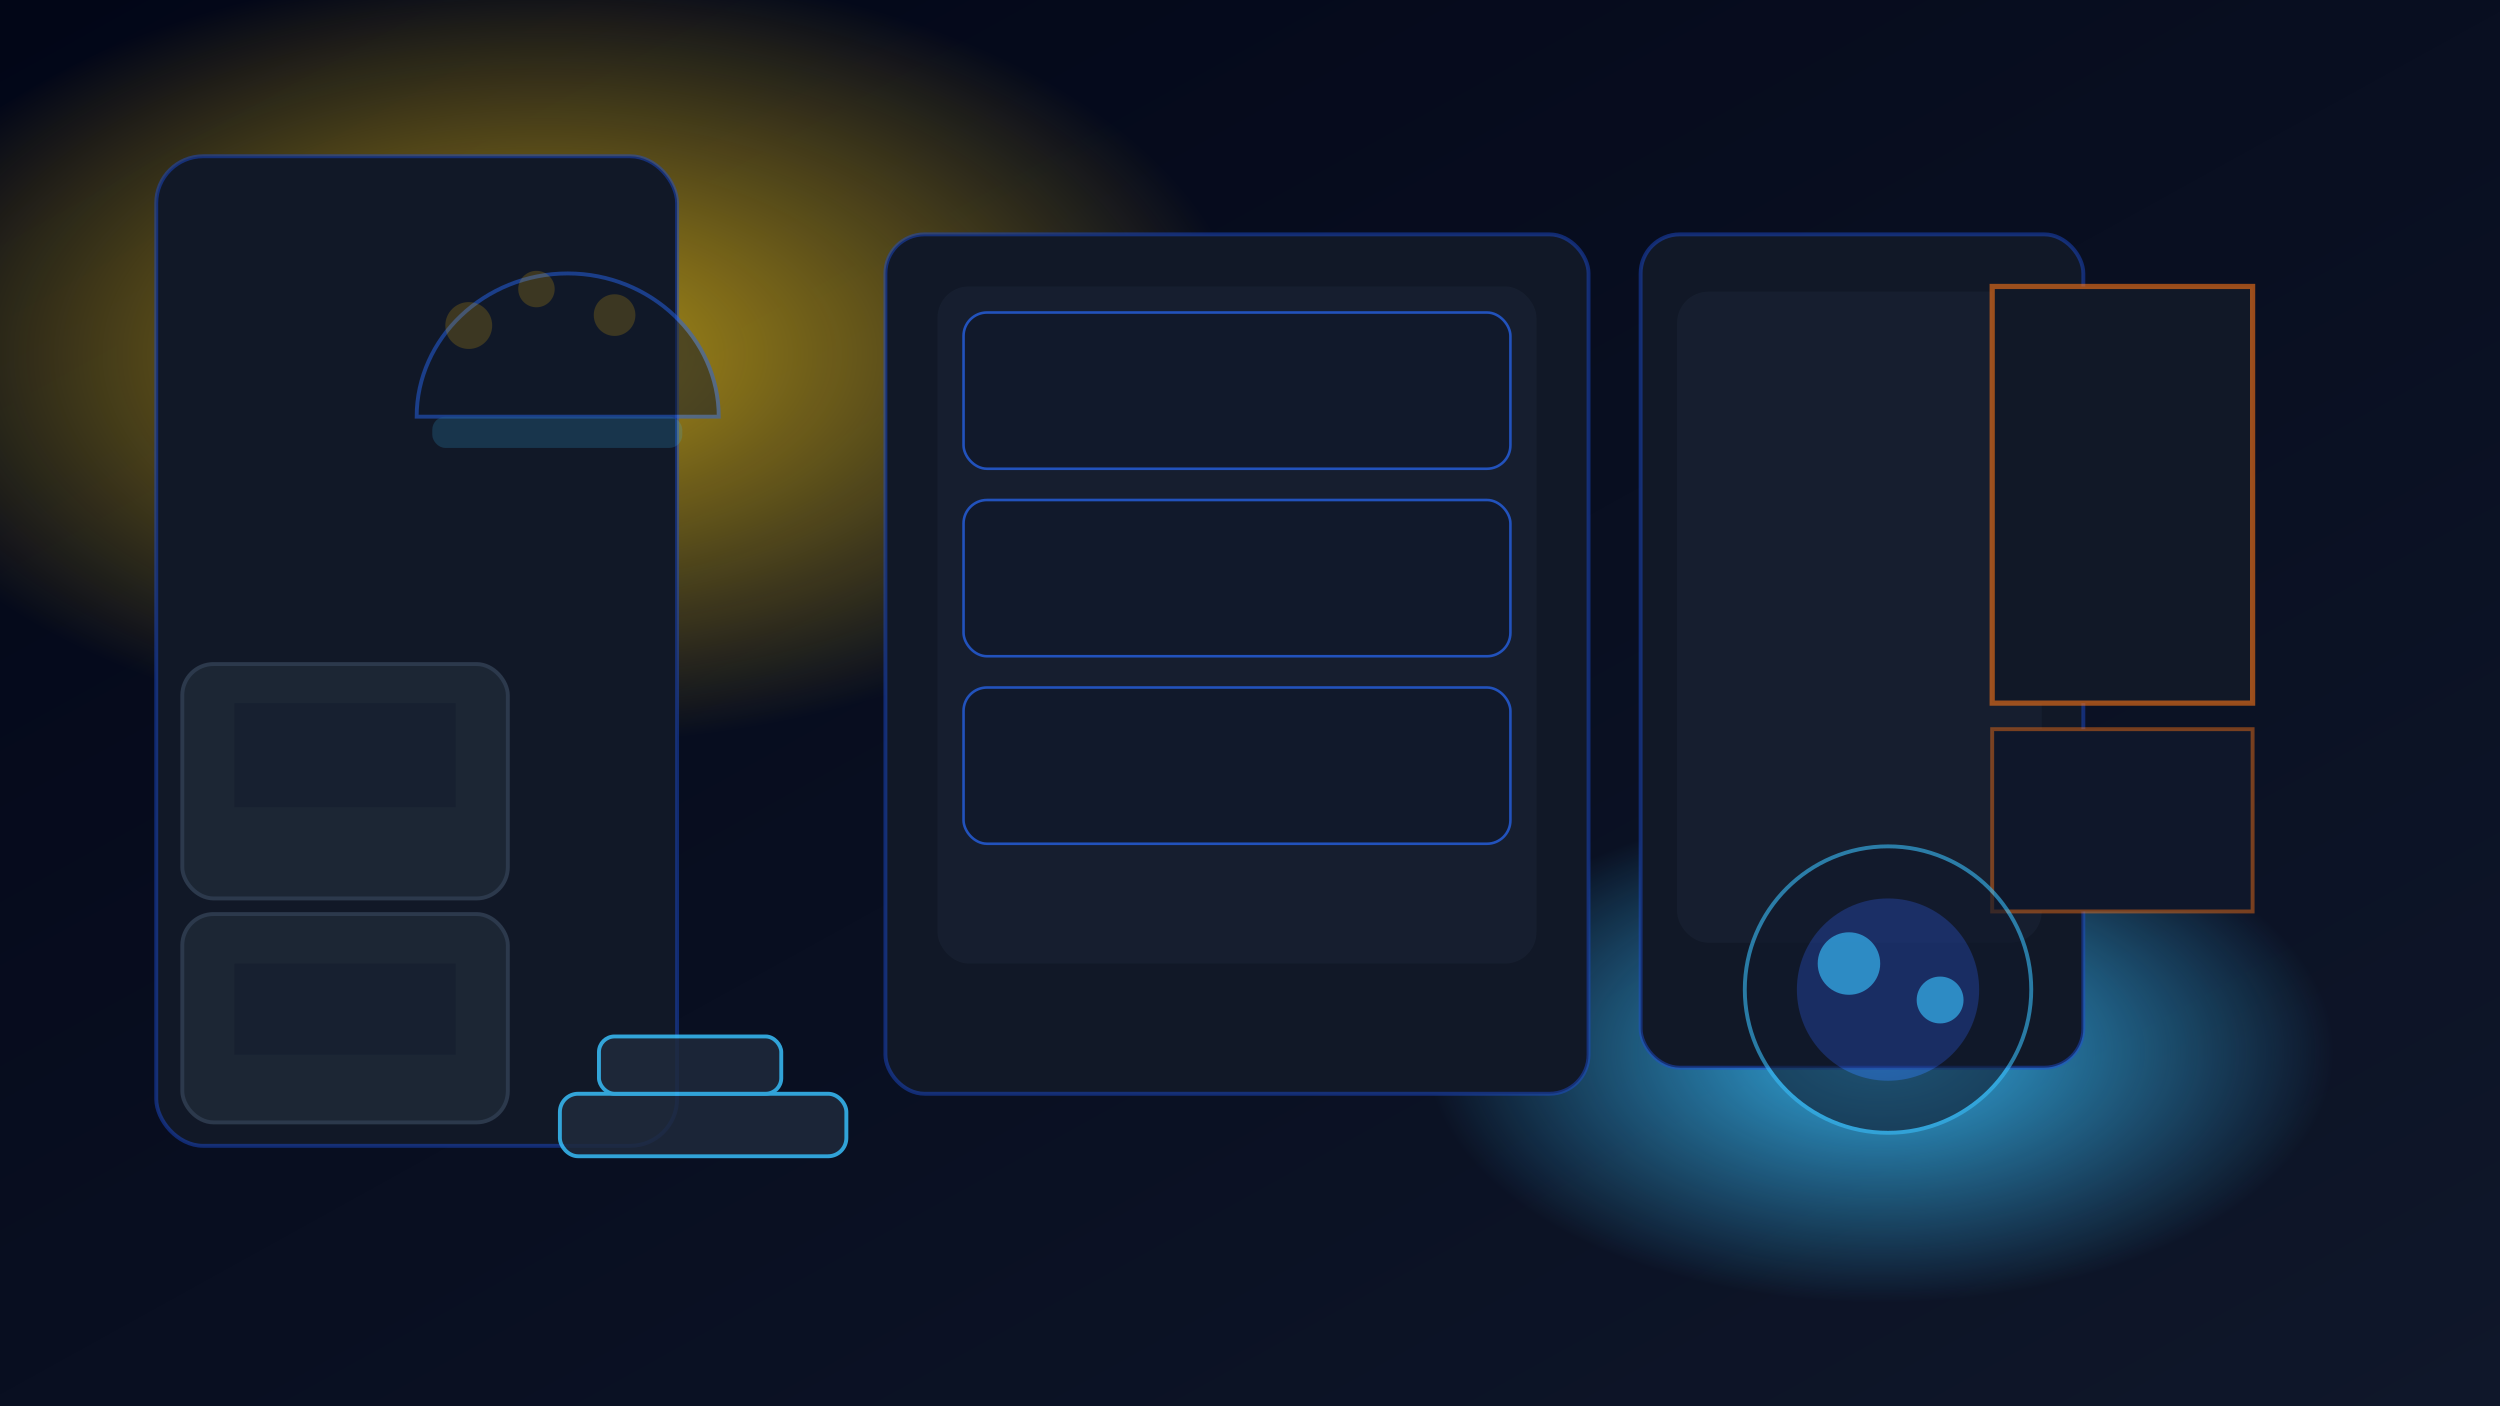 <svg xmlns="http://www.w3.org/2000/svg" viewBox="0 0 1920 1080">
  <defs>
    <linearGradient id="scene-bg" x1="0" y1="0" x2="1" y2="1">
      <stop offset="0%" stop-color="#020617" />
      <stop offset="100%" stop-color="#0f172a" />
    </linearGradient>
    <radialGradient id="orb-glow" cx="0.75" cy="0.75" r="0.18">
      <stop offset="0%" stop-color="#38bdf8" stop-opacity="0.9" />
      <stop offset="100%" stop-color="#38bdf8" stop-opacity="0" />
    </radialGradient>
    <radialGradient id="lamp-glow" cx="0.22" cy="0.25" r="0.28">
      <stop offset="0%" stop-color="#facc15" stop-opacity="0.7" />
      <stop offset="100%" stop-color="#facc15" stop-opacity="0" />
    </radialGradient>
  </defs>
  <rect width="1920" height="1080" fill="url(#scene-bg)" />
  <rect width="1920" height="1080" fill="url(#lamp-glow)" />
  <rect width="1920" height="1080" fill="url(#orb-glow)" />
  <g fill="#111827" stroke="#1d4ed8" stroke-opacity="0.45" stroke-width="3">
    <rect x="120" y="120" width="400" height="760" rx="36" />
    <rect x="680" y="180" width="540" height="660" rx="30" />
    <rect x="1260" y="180" width="340" height="640" rx="30" />
  </g>
  <g opacity="0.4" fill="#1e293b">
    <rect x="720" y="220" width="460" height="520" rx="24" />
    <rect x="1288" y="224" width="280" height="500" rx="24" />
  </g>
  <g opacity="0.75">
    <rect x="740" y="240" width="420" height="120" rx="18" fill="#0f172a" stroke="#2563eb" stroke-width="2" />
    <rect x="740" y="384" width="420" height="120" rx="18" fill="#0f172a" stroke="#2563eb" stroke-width="2" />
    <rect x="740" y="528" width="420" height="120" rx="18" fill="#0f172a" stroke="#2563eb" stroke-width="2" />
  </g>
  <g fill="#1f2937" stroke="#334155" stroke-width="3" opacity="0.8">
    <rect x="140" y="510" width="250" height="180" rx="24" />
    <rect x="140" y="702" width="250" height="160" rx="24" />
  </g>
  <g opacity="0.4">
    <path d="M180 540h170v80H180z" fill="#0f172a" />
    <path d="M180 740h170v70H180z" fill="#0f172a" />
  </g>
  <g>
    <path d="M1530 220h200v320h-200z" fill="#111827" stroke="#f97316" stroke-width="4" stroke-opacity="0.6" />
    <path d="M1530 560h200v140h-200z" fill="#0f172a" stroke="#f97316" stroke-width="3" stroke-opacity="0.45" />
  </g>
  <g opacity="0.6">
    <circle cx="1450" cy="760" r="110" fill="#0f172a" stroke="#38bdf8" stroke-width="3" />
    <circle cx="1450" cy="760" r="70" fill="#1e3a8a" />
  </g>
  <g opacity="0.65" fill="#38bdf8">
    <circle cx="1420" cy="740" r="24" />
    <circle cx="1490" cy="768" r="18" />
  </g>
  <g opacity="0.5">
    <path d="M320 320c0-60 52-110 116-110s116 50 116 110H320z" fill="#0f172a" stroke="#2563eb" stroke-width="3" />
    <rect x="332" y="320" width="192" height="24" rx="10" fill="#38bdf8" opacity="0.35" />
  </g>
  <g opacity="0.2" fill="#eab308">
    <circle cx="360" cy="250" r="18" />
    <circle cx="412" cy="222" r="14" />
    <circle cx="472" cy="242" r="16" />
  </g>
  <g opacity="0.85">
    <rect x="430" y="840" width="220" height="48" rx="14" fill="#1e293b" stroke="#38bdf8" stroke-width="3" />
    <rect x="460" y="796" width="140" height="44" rx="12" fill="#1e293b" stroke="#38bdf8" stroke-width="3" />
  </g>
</svg>

